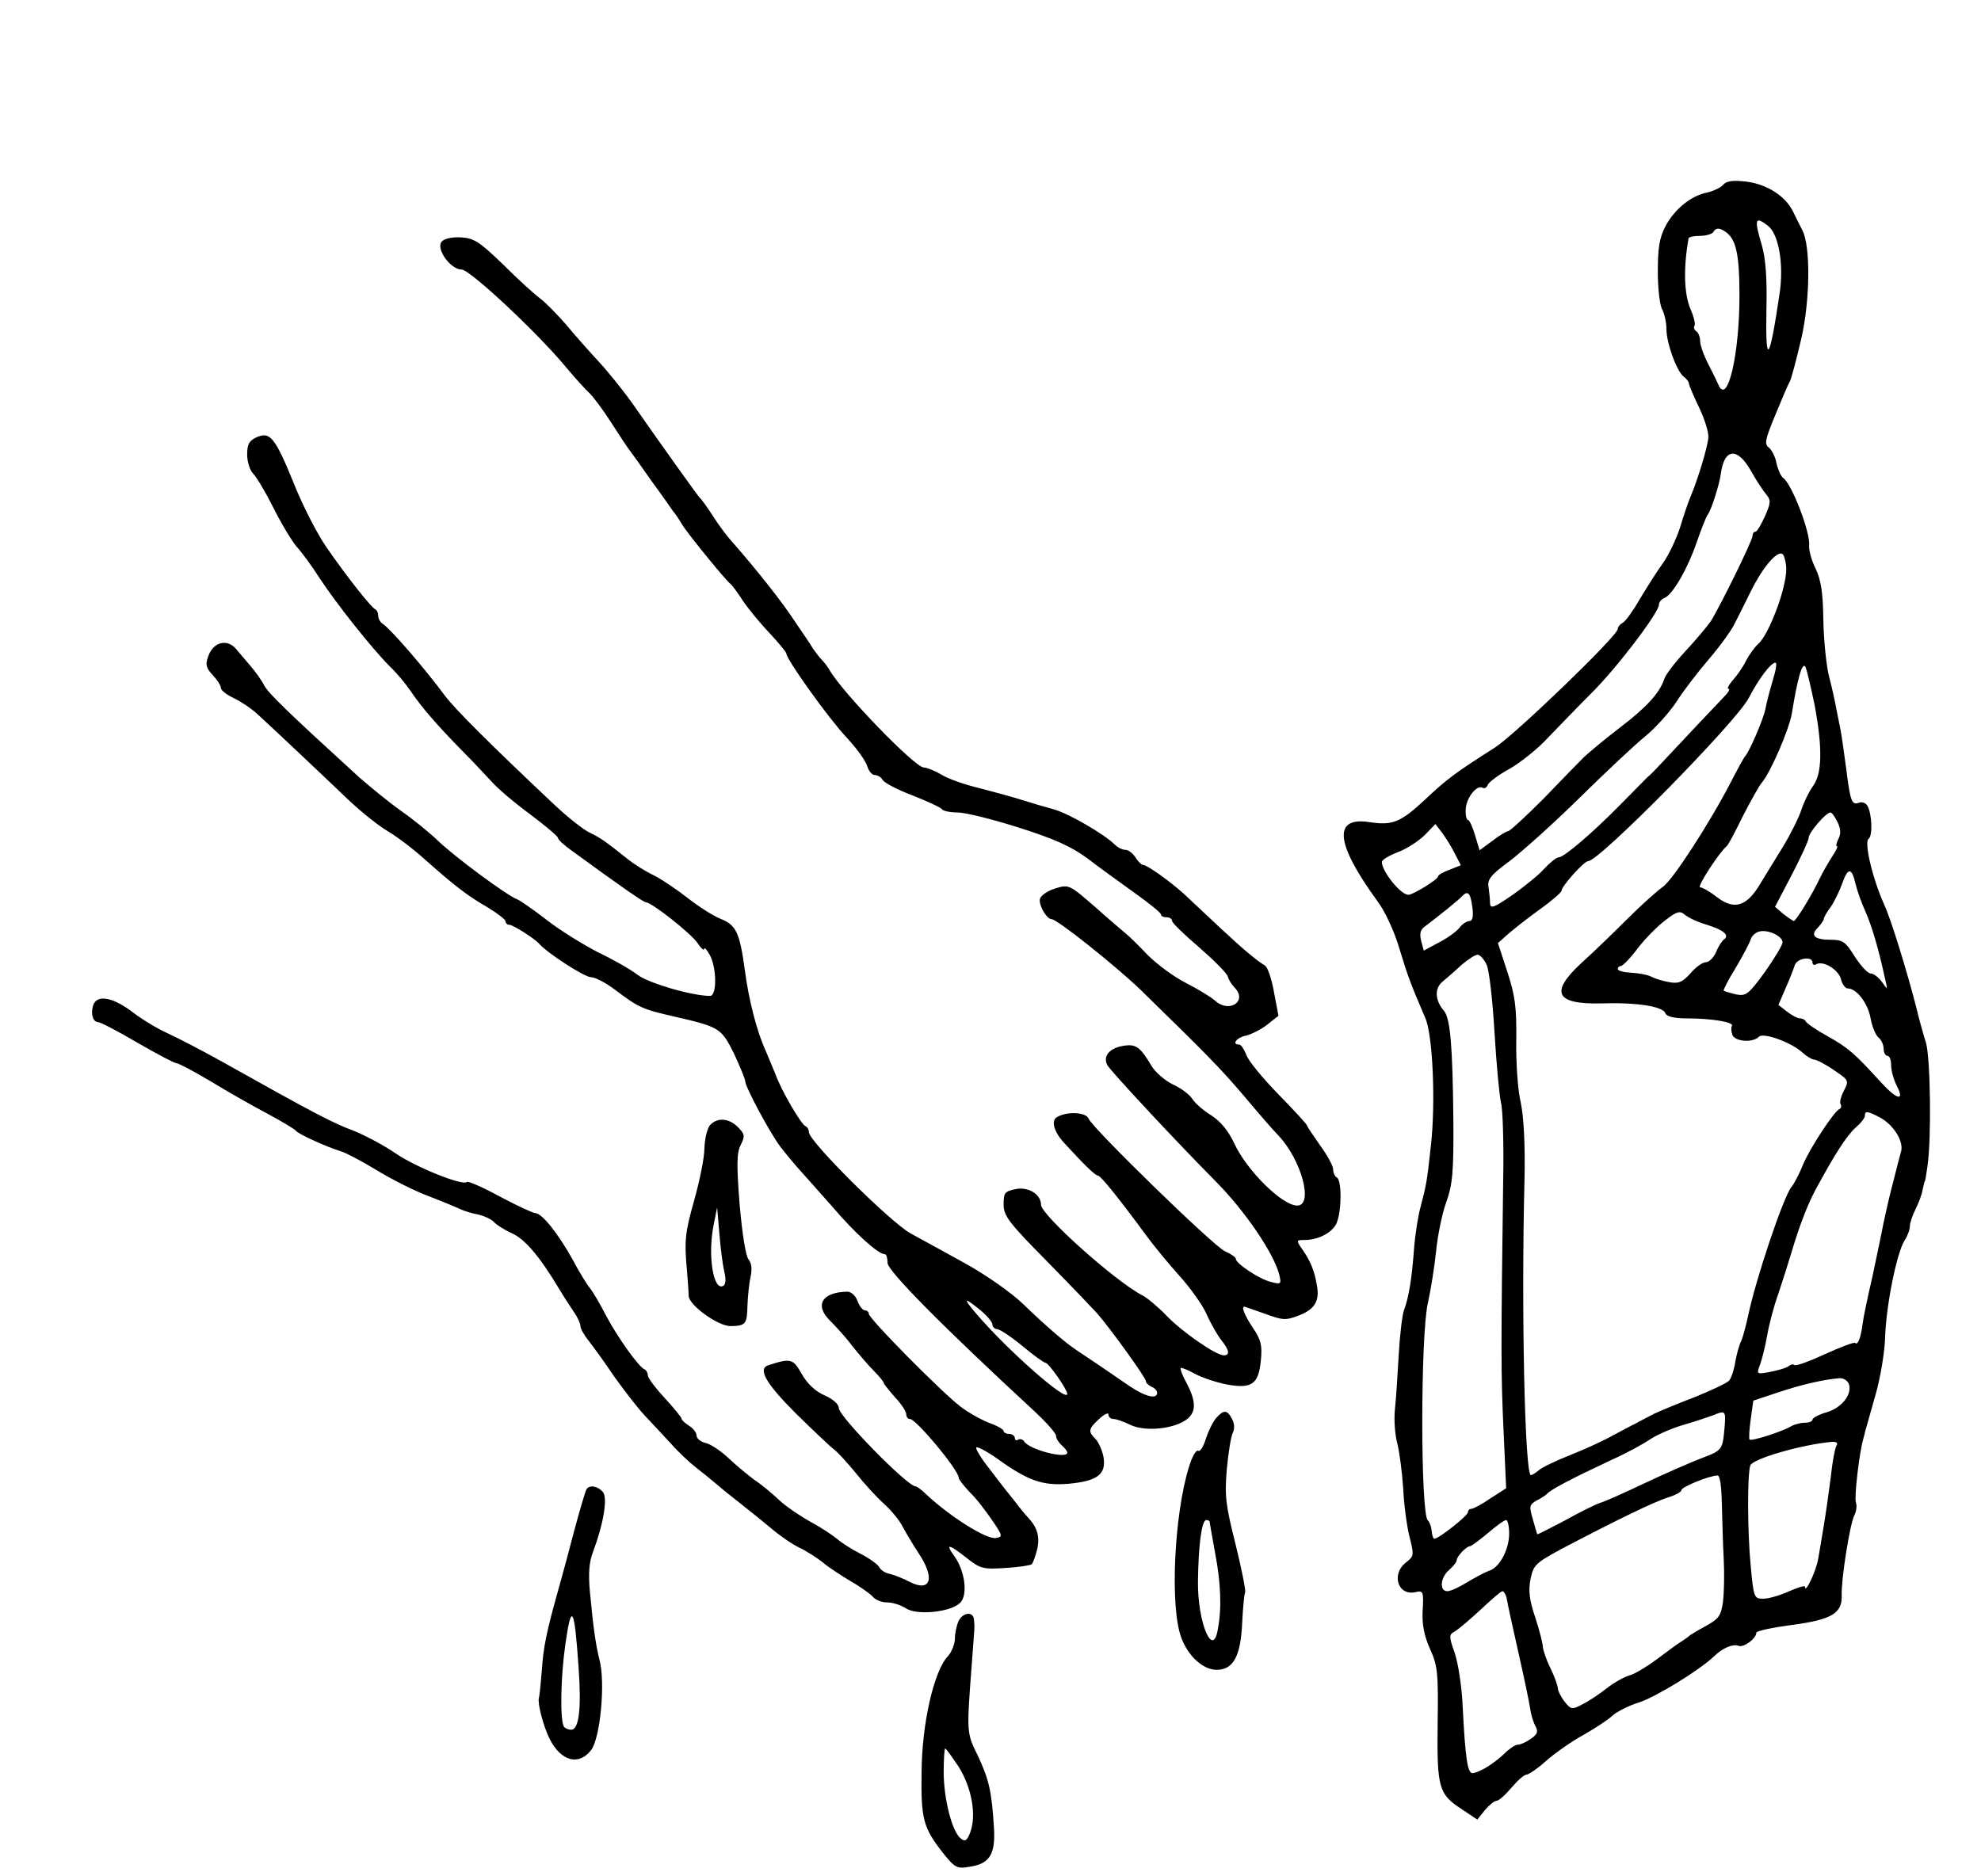 <?xml version="1.0" standalone="no"?>
<!DOCTYPE svg PUBLIC "-//W3C//DTD SVG 20010904//EN"
 "http://www.w3.org/TR/2001/REC-SVG-20010904/DTD/svg10.dtd">
<svg version="1.0" xmlns="http://www.w3.org/2000/svg"
 width="529pt" height="501pt" viewBox="0 0 529 501"
 preserveAspectRatio="xMidYMid meet">
<g transform="translate(0,501) scale(0.1,-0.1)"
fill="#000000" stroke="none">
<path d="M4601 4516 c-6 -7 -25 -16 -41 -20 -44 -8 -89 -45 -113 -91 -16 -31
-20 -58 -20 -121 0 -44 5 -90 12 -101 6 -12 11 -35 11 -52 0 -37 27 -112 46
-127 8 -6 14 -14 14 -18 0 -4 12 -33 27 -64 15 -31 26 -67 25 -80 -2 -26 -28
-112 -47 -157 -7 -16 -20 -55 -29 -85 -10 -30 -30 -73 -46 -95 -16 -22 -43
-65 -61 -95 -17 -30 -38 -59 -45 -63 -8 -4 -14 -12 -14 -17 0 -18 -271 -279
-327 -316 -110 -70 -128 -84 -187 -139 -66 -62 -88 -70 -148 -61 -100 16 -92
-57 21 -212 19 -25 45 -81 58 -126 23 -76 31 -96 69 -185 20 -45 28 -225 15
-341 -11 -101 -12 -103 -28 -165 -6 -22 -14 -71 -17 -110 -6 -82 -14 -130 -27
-165 -5 -14 -11 -68 -14 -120 -3 -52 -7 -117 -10 -144 -3 -27 0 -67 6 -90 6
-23 13 -77 16 -121 2 -44 10 -103 17 -130 12 -48 12 -51 -8 -67 -43 -32 -23
-93 26 -80 18 4 20 0 17 -49 -2 -39 4 -68 20 -104 20 -44 22 -63 20 -200 -2
-171 3 -187 64 -227 l42 -28 20 25 c12 14 25 25 31 25 6 0 24 16 40 35 16 19
34 35 40 35 6 0 31 17 54 38 23 20 67 51 98 68 30 17 64 39 76 50 11 11 44 28
73 37 46 15 163 87 201 124 23 22 50 33 65 27 14 -5 47 20 47 35 0 5 43 14 96
21 105 14 134 31 132 79 -2 39 22 193 34 214 5 10 7 25 4 34 -5 13 9 135 20
171 2 7 4 16 5 20 1 4 13 45 26 92 14 47 26 119 27 160 3 85 31 224 52 257 8
12 14 29 14 38 0 9 7 29 15 45 8 16 17 39 19 52 3 13 5 23 6 23 1 0 4 18 7 40
11 74 8 289 -4 330 -7 22 -19 65 -26 95 -26 100 -67 234 -86 275 -31 69 -54
167 -41 175 11 7 9 68 -4 89 -5 7 -14 10 -22 7 -19 -7 -23 3 -34 91 -6 43 -12
89 -15 103 -3 14 -8 39 -11 55 -3 17 -11 55 -19 85 -8 30 -15 99 -16 153 -1
74 -6 108 -21 139 -11 22 -18 49 -17 61 4 34 -47 167 -70 181 -5 4 -13 21 -17
38 -3 18 -13 37 -21 43 -12 9 -9 22 17 85 17 41 34 82 39 90 5 9 18 60 31 115
24 104 25 248 3 290 -6 11 -16 32 -24 48 -20 43 -70 75 -126 82 -36 4 -53 2
-62 -9z m120 -109 c29 -22 43 -104 31 -182 -27 -183 -38 -196 -35 -42 2 84 -2
136 -12 171 -21 71 -19 80 16 53z m-115 -15 c30 -19 39 -60 39 -172 0 -157
-32 -294 -56 -238 -3 7 -15 32 -27 55 -12 23 -22 51 -22 62 0 11 -5 23 -10 26
-6 4 -8 10 -5 15 3 4 -2 25 -11 45 -17 41 -19 108 -5 188 0 4 14 7 30 7 17 0
33 5 36 10 7 12 16 12 31 2z m71 -642 c14 -25 32 -52 40 -61 12 -15 12 -22 -4
-58 -10 -22 -21 -41 -25 -41 -5 0 -8 -5 -8 -11 0 -13 -89 -193 -112 -229 -10
-14 -40 -50 -68 -80 -27 -29 -53 -63 -56 -74 -12 -37 -48 -76 -119 -130 -38
-29 -81 -65 -95 -78 -14 -14 -63 -64 -109 -112 -47 -47 -89 -86 -94 -86 -4 0
-24 -12 -42 -26 l-34 -25 -12 40 c-7 23 -15 41 -19 41 -4 0 -7 13 -6 28 1 31
30 67 45 58 5 -3 11 0 14 8 3 7 29 27 59 43 29 17 76 54 103 84 28 29 79 82
114 117 68 67 181 216 181 237 0 7 7 15 15 18 22 9 62 79 86 149 12 35 25 68
29 73 10 13 31 80 35 108 9 71 45 74 82 7z m93 -260 c0 -53 -47 -176 -75 -200
-9 -8 -23 -27 -32 -44 -8 -17 -25 -41 -36 -53 -11 -13 -16 -23 -11 -23 5 0 -1
-10 -13 -22 -20 -21 -97 -102 -165 -175 -14 -15 -32 -34 -40 -40 -7 -7 -41
-42 -76 -77 -72 -73 -146 -136 -160 -136 -6 0 -23 -14 -39 -31 -15 -17 -54
-48 -85 -70 -48 -33 -58 -37 -59 -22 0 10 -2 29 -4 43 -4 21 6 33 56 70 33 25
118 101 188 170 70 69 148 142 174 163 26 21 63 62 82 90 18 29 58 81 88 116
30 35 61 78 69 95 9 17 28 56 43 86 34 69 75 115 87 98 4 -7 8 -24 8 -38z
m-36 -297 c-8 -27 -17 -61 -20 -78 -6 -28 -43 -114 -54 -125 -3 -3 -20 -34
-38 -69 -57 -110 -156 -263 -182 -280 -13 -9 -56 -47 -95 -86 -38 -38 -94 -92
-123 -118 -84 -78 -68 -110 55 -107 94 3 163 -8 170 -26 3 -9 23 -14 57 -14
66 0 127 -10 121 -20 -3 -5 -2 -15 1 -24 7 -18 54 -22 71 -5 12 12 87 -15 117
-43 11 -10 25 -18 30 -18 6 0 30 -12 53 -28 40 -27 41 -28 27 -55 -8 -15 -12
-31 -9 -36 3 -5 2 -11 -3 -13 -14 -6 -78 -103 -97 -148 -10 -25 -24 -52 -31
-60 -22 -27 -96 -248 -116 -345 -6 -27 -14 -57 -18 -66 -5 -9 -12 -34 -16 -55
-3 -22 -11 -44 -16 -51 -6 -7 -47 -26 -91 -44 -45 -17 -95 -38 -112 -46 -16
-9 -39 -20 -49 -26 -11 -5 -38 -20 -61 -32 -23 -13 -73 -36 -111 -51 -38 -15
-76 -33 -85 -41 -8 -7 -18 -13 -21 -13 -16 0 -26 437 -17 790 2 96 -2 165 -10
205 -8 33 -13 108 -12 166 1 90 -3 119 -24 184 l-25 76 28 25 c15 13 53 43 85
66 31 22 57 45 57 49 0 12 60 79 71 79 30 0 396 372 429 436 27 52 59 94 71
94 5 0 1 -21 -7 -47z m112 -68 c21 -113 20 -182 -5 -215 -10 -14 -24 -42 -31
-64 -7 -21 -29 -65 -49 -98 -20 -32 -48 -78 -62 -101 -35 -58 -68 -68 -113
-34 -19 15 -40 27 -46 27 -10 0 52 95 71 110 4 3 23 39 43 80 21 41 44 82 51
90 22 25 73 142 80 185 15 94 28 138 36 124 4 -8 15 -55 25 -104z m61 -311 c9
-19 9 -32 2 -45 -5 -11 -7 -19 -4 -19 4 0 -2 -12 -12 -27 -10 -16 -25 -41 -33
-58 -20 -43 -64 -115 -70 -115 -3 1 -15 9 -28 19 l-22 19 45 86 c25 48 45 92
45 99 0 13 46 67 58 67 4 0 12 -12 19 -26z m-1023 -82 l17 -33 -30 -12 c-17
-6 -31 -14 -31 -18 0 -8 -67 -49 -79 -49 -21 0 -71 63 -71 88 0 5 19 17 43 26
24 9 56 30 72 46 l28 29 17 -22 c9 -12 25 -37 34 -55z m1071 -83 c4 -17 16
-51 27 -75 17 -40 33 -92 52 -179 7 -30 7 -30 -9 -7 -9 12 -22 22 -30 22 -7 0
-26 20 -42 45 -25 40 -32 45 -65 45 -43 0 -55 12 -33 33 8 9 15 19 15 22 0 4
8 19 19 33 10 15 24 44 31 64 15 42 25 41 35 -3z m-1023 -64 c3 -23 0 -35 -8
-35 -7 0 -19 -8 -26 -17 -7 -10 -32 -28 -55 -40 l-41 -22 -7 26 c-5 20 -2 31
12 40 33 25 87 68 97 79 16 17 23 9 28 -31z m626 -45 c45 -14 61 -28 46 -39
-5 -3 -15 -18 -21 -33 -7 -16 -19 -28 -28 -28 -8 0 -27 -13 -41 -30 -22 -24
-32 -28 -58 -23 -17 3 -39 10 -48 15 -10 5 -34 9 -53 10 -19 1 -35 5 -35 10 0
4 4 8 9 8 4 0 25 21 45 48 20 26 53 59 73 74 31 24 39 26 52 15 9 -8 35 -20
59 -27z m202 -47 c0 -7 -21 -42 -47 -79 -44 -60 -50 -65 -77 -60 -16 4 -31 8
-33 10 -2 1 12 29 32 61 19 32 37 66 40 76 3 10 14 19 23 21 23 6 62 -12 62
-29z m-790 -60 c7 -16 16 -97 21 -182 5 -84 13 -168 17 -185 5 -17 8 -112 6
-211 -6 -447 -6 -519 1 -665 l7 -155 -42 -27 c-23 -16 -46 -28 -51 -28 -5 0
-9 -4 -9 -9 0 -9 -78 -71 -90 -71 -3 0 -6 10 -7 22 -1 11 -6 24 -10 27 -20 15
-20 495 0 581 8 36 18 99 22 139 4 41 16 100 27 130 17 48 20 80 19 221 -2
195 -8 270 -25 290 -24 28 -26 60 -4 78 11 9 34 29 51 45 18 15 36 27 43 27 6
0 17 -12 24 -27z m870 6 c0 -5 4 -8 9 -5 18 12 60 -13 67 -39 3 -14 12 -25 18
-25 24 0 54 -40 61 -79 4 -22 13 -45 21 -52 8 -6 14 -20 14 -30 0 -11 5 -19
10 -19 6 0 10 -11 10 -25 0 -15 7 -39 15 -55 22 -42 1 -38 -41 8 -72 79 -88
93 -143 124 -31 17 -57 35 -59 40 -2 4 -9 8 -15 8 -7 0 -22 8 -35 18 l-23 18
19 44 c11 25 22 53 25 63 7 18 47 24 47 6z m179 -413 c36 -19 64 -62 58 -90
-3 -11 -13 -48 -21 -81 -9 -33 -20 -82 -26 -110 -5 -27 -19 -93 -30 -145 -12
-52 -24 -108 -26 -125 -5 -39 -13 -59 -20 -52 -3 3 -39 -11 -81 -30 -41 -19
-77 -32 -81 -29 -3 3 -10 2 -16 -3 -6 -5 -28 -11 -48 -15 -37 -7 -38 -7 -28
19 5 14 14 49 19 78 5 29 18 79 30 112 11 33 27 83 35 110 21 71 42 125 63
165 51 95 85 148 108 168 14 12 25 26 25 32 0 13 6 13 39 -4z m-82 -712 c10
-27 -18 -64 -59 -76 -21 -6 -38 -15 -38 -20 0 -4 -9 -8 -20 -8 -11 0 -28 -4
-38 -10 -24 -14 -105 -40 -110 -35 -2 2 -1 26 3 54 l7 50 66 22 c63 21 124 35
165 38 10 0 20 -6 24 -15z m-332 -119 c-5 -57 -6 -59 -62 -80 -26 -10 -93 -39
-148 -65 -55 -26 -110 -51 -122 -54 -12 -4 -55 -25 -94 -47 -40 -21 -73 -38
-74 -37 -1 2 -6 20 -12 41 -10 34 -9 38 10 49 12 6 24 14 27 17 10 12 63 40
174 92 38 17 84 42 103 55 18 12 59 30 91 39 31 9 66 21 77 25 33 14 34 12 30
-35z m299 -46 c-4 -7 -11 -44 -15 -83 -5 -39 -13 -96 -18 -126 -5 -30 -12 -73
-16 -95 -6 -33 -35 -94 -35 -73 0 4 -19 -2 -42 -12 -24 -11 -55 -20 -69 -20
-25 0 -26 2 -34 88 -9 93 -9 246 -1 268 7 18 138 56 219 63 11 0 16 -3 11 -10z
m-306 -156 c1 -43 3 -109 5 -148 2 -38 1 -89 -2 -113 -5 -37 -11 -46 -46 -65
-22 -12 -42 -24 -45 -27 -3 -3 -12 -9 -21 -15 -9 -5 -38 -27 -65 -47 -27 -20
-60 -40 -73 -43 -14 -4 -41 -19 -60 -34 -20 -16 -49 -35 -65 -43 -28 -15 -31
-14 -48 7 -10 13 -18 29 -18 37 -1 7 -9 31 -20 53 -11 22 -19 47 -20 56 0 9
-9 44 -20 78 -16 47 -19 72 -13 103 8 38 13 43 83 81 137 72 245 125 283 137
20 6 37 15 37 20 0 8 72 38 96 39 7 1 11 -27 12 -76z m-568 -79 c0 -43 -26
-92 -55 -100 -11 -4 -37 -18 -57 -30 -21 -13 -44 -24 -53 -24 -22 0 -19 37 5
57 11 10 20 21 20 26 0 10 26 37 35 37 4 0 25 16 48 35 22 19 44 35 49 35 4 0
8 -16 8 -36z m-6 -176 c2 -13 16 -77 31 -143 15 -66 29 -133 31 -148 2 -15 8
-36 14 -47 8 -15 6 -22 -12 -34 -12 -9 -28 -16 -35 -16 -7 0 -23 -11 -36 -24
-25 -24 -63 -49 -84 -52 -14 -2 -20 39 -27 176 -2 52 -12 117 -21 144 -16 45
-16 50 -1 58 9 5 40 31 69 58 29 27 55 50 59 50 4 0 10 -10 12 -22z"/>
<path d="M1179 4364 c-15 -19 24 -74 54 -74 23 -1 206 -172 282 -265 22 -26
48 -55 58 -64 10 -9 37 -45 60 -81 23 -36 45 -69 50 -75 4 -5 30 -41 57 -80
28 -38 53 -74 57 -80 5 -5 17 -23 27 -40 18 -27 112 -143 127 -155 4 -3 19
-23 33 -45 15 -22 47 -61 72 -87 24 -26 44 -50 44 -54 0 -15 112 -172 160
-223 28 -30 53 -65 56 -78 4 -12 12 -23 20 -23 7 0 17 -6 21 -13 4 -8 41 -27
81 -42 40 -16 75 -32 78 -37 3 -4 21 -8 41 -8 20 0 93 -18 162 -40 95 -30 140
-50 184 -82 31 -24 88 -65 127 -93 38 -27 70 -53 70 -57 0 -5 7 -8 15 -8 8 0
15 -4 15 -10 0 -5 33 -37 73 -71 39 -34 74 -69 76 -78 2 -8 10 -21 18 -29 35
-36 -14 -69 -52 -35 -11 10 -46 31 -77 47 -32 16 -78 50 -103 75 -24 25 -50
51 -57 56 -7 6 -45 38 -83 72 -70 61 -71 61 -107 50 -20 -6 -39 -19 -41 -28
-4 -16 18 -54 31 -54 15 0 169 -123 237 -188 175 -171 211 -207 275 -282 37
-44 79 -93 94 -108 62 -66 94 -187 50 -187 -40 0 -135 94 -168 166 -16 34 -36
58 -60 74 -20 12 -44 32 -52 45 -8 12 -32 30 -53 39 -20 10 -46 32 -56 49 -31
52 -42 60 -79 53 -35 -7 -51 -28 -39 -51 10 -17 180 -200 290 -311 79 -80 154
-191 169 -248 6 -26 5 -27 -22 -20 -30 7 -94 49 -94 62 0 4 -13 13 -29 20 -31
14 -353 328 -364 354 -6 18 -60 20 -85 4 -16 -10 -7 -40 20 -69 54 -59 83 -87
90 -87 7 0 54 -58 129 -160 19 -26 59 -75 88 -107 29 -32 62 -78 73 -103 11
-25 29 -56 39 -69 22 -27 24 -41 7 -41 -21 0 -112 63 -153 106 -22 23 -51 47
-64 54 -71 36 -271 215 -271 242 0 28 -34 49 -68 42 -29 -6 -32 -10 -32 -41 0
-30 13 -48 115 -151 63 -64 123 -127 134 -139 36 -41 131 -173 131 -182 0 -5
7 -11 15 -15 8 -3 15 -10 15 -16 0 -18 -31 -11 -74 18 -49 34 -114 78 -140 95
-31 20 -87 69 -145 125 -30 29 -97 76 -149 105 -52 29 -120 66 -151 83 -56 32
-271 246 -271 270 0 7 -4 14 -9 16 -11 4 -63 92 -80 138 -8 19 -20 49 -27 65
-23 50 -45 136 -55 214 -14 101 -23 120 -65 137 -20 8 -59 33 -87 55 -28 22
-69 50 -91 61 -23 11 -53 30 -68 42 -60 48 -74 58 -103 72 -16 7 -59 41 -95
75 -170 160 -267 257 -292 291 -54 73 -144 177 -165 191 -7 4 -13 14 -13 22 0
7 -3 15 -7 17 -12 5 -80 92 -131 166 -25 36 -64 112 -87 170 -51 125 -64 140
-100 124 -20 -9 -25 -19 -25 -46 0 -19 7 -42 16 -51 9 -9 34 -51 55 -93 21
-42 49 -88 61 -102 13 -14 41 -52 62 -85 44 -67 139 -187 187 -235 18 -17 42
-46 55 -65 28 -42 72 -93 139 -161 28 -28 63 -66 79 -83 16 -18 62 -57 103
-87 40 -30 73 -58 73 -62 0 -5 17 -20 38 -35 137 -100 191 -137 197 -137 15 0
120 -83 137 -108 10 -15 18 -22 18 -17 1 6 7 -1 15 -15 19 -34 20 -110 1 -110
-48 0 -164 34 -193 56 -18 14 -65 41 -105 60 -39 20 -101 58 -137 86 -36 28
-72 53 -80 56 -27 10 -165 112 -211 156 -25 24 -70 60 -100 81 -30 21 -80 62
-111 89 -196 179 -242 224 -254 246 -7 14 -23 36 -35 50 -12 14 -30 35 -40 47
-24 28 -61 18 -74 -20 -8 -22 -6 -31 12 -50 12 -13 22 -28 22 -35 0 -6 16 -18
35 -27 19 -9 47 -28 62 -42 33 -30 152 -142 243 -229 36 -34 84 -72 107 -85
22 -13 66 -46 97 -74 81 -72 115 -98 169 -129 26 -16 47 -32 47 -37 0 -5 5 -9
10 -9 10 0 68 -37 80 -51 22 -25 121 -89 138 -89 11 0 40 -15 65 -34 62 -47
73 -52 157 -71 122 -28 126 -31 160 -99 16 -35 30 -68 30 -74 0 -15 66 -138
94 -175 12 -16 37 -46 56 -67 19 -21 55 -62 80 -90 63 -74 125 -130 143 -130
4 0 7 -10 7 -23 0 -21 145 -168 393 -397 31 -29 57 -58 57 -65 0 -7 7 -18 15
-25 8 -7 15 -16 15 -20 0 -18 -102 8 -115 30 -3 5 -11 8 -16 5 -5 -4 -9 -1 -9
4 0 6 -7 11 -15 11 -8 0 -15 4 -15 8 0 4 -17 14 -37 21 -21 8 -56 27 -78 44
-50 38 -245 235 -245 248 0 5 -5 9 -10 9 -6 0 -15 11 -20 25 -5 14 -17 25 -27
25 -68 -1 -89 -36 -46 -78 15 -15 42 -44 58 -66 17 -21 42 -51 58 -67 15 -15
27 -30 27 -33 0 -2 14 -20 30 -38 17 -18 30 -38 30 -45 0 -7 4 -13 10 -13 16
0 130 -136 130 -157 0 -4 13 -21 29 -38 17 -16 43 -50 60 -75 29 -42 29 -45
10 -48 -25 -4 -122 57 -186 117 -12 12 -25 21 -28 21 -22 0 -205 187 -205 209
0 10 -15 24 -38 34 -25 11 -46 31 -61 57 -23 41 -29 43 -88 24 -31 -9 -9 -48
72 -129 47 -46 93 -90 103 -97 9 -7 35 -35 57 -62 22 -28 56 -65 75 -82 20
-18 42 -45 50 -61 8 -15 27 -47 42 -70 46 -68 34 -107 -23 -78 -17 9 -40 18
-52 21 -12 2 -25 10 -29 18 -4 8 -27 24 -50 36 -24 12 -52 30 -63 40 -11 9
-42 30 -70 45 -27 15 -66 41 -85 59 -19 18 -48 42 -65 53 -16 12 -47 37 -68
57 -21 20 -49 39 -63 42 -13 3 -24 12 -24 20 0 8 -9 19 -20 26 -11 7 -20 15
-20 19 0 3 -20 28 -45 55 -25 27 -45 54 -45 60 0 7 -4 14 -8 16 -16 6 -72 85
-103 143 -17 33 -37 67 -44 75 -7 8 -28 42 -46 76 -39 70 -82 124 -100 124 -6
0 -49 20 -94 44 -46 25 -85 42 -88 39 -12 -11 -137 40 -190 76 -30 21 -81 48
-113 61 -54 20 -99 43 -354 186 -52 29 -116 62 -142 74 -25 11 -69 37 -97 59
-54 40 -95 45 -103 13 -6 -22 1 -42 14 -42 6 0 54 -25 105 -55 52 -30 99 -55
105 -55 5 0 47 -22 92 -49 44 -27 113 -66 151 -86 39 -21 72 -41 75 -45 6 -9
84 -44 120 -55 14 -4 57 -27 95 -50 39 -24 102 -56 140 -70 39 -15 77 -31 85
-35 9 -4 30 -11 47 -14 17 -4 36 -13 42 -20 6 -7 28 -21 48 -30 35 -16 73 -60
127 -150 10 -17 27 -43 37 -58 11 -15 19 -33 19 -40 0 -7 10 -24 21 -38 11
-14 42 -56 68 -95 27 -38 64 -86 82 -105 19 -20 50 -54 70 -75 19 -22 50 -51
68 -65 18 -14 44 -35 59 -48 15 -13 43 -35 62 -50 19 -15 54 -43 78 -63 23
-20 58 -44 77 -53 19 -9 47 -27 62 -39 15 -13 49 -35 74 -50 25 -14 51 -33 59
-41 7 -9 24 -16 39 -16 15 0 36 -7 49 -15 27 -20 118 -12 145 13 22 20 15 83
-14 125 -26 35 -16 34 32 -4 37 -29 44 -31 104 -27 35 2 67 7 70 10 4 4 10 22
15 41 7 33 0 57 -24 83 -6 6 -21 24 -33 40 -13 16 -43 54 -67 86 -25 31 -42
59 -39 62 3 3 29 -11 56 -30 82 -59 121 -73 191 -67 76 7 100 25 93 70 -3 18
-13 40 -21 49 -21 21 -20 27 9 54 14 13 25 18 25 12 0 -7 6 -12 13 -12 8 0 27
-7 44 -15 37 -19 111 -13 148 11 30 20 31 49 2 103 -10 18 -16 35 -14 37 2 2
19 -5 39 -16 19 -10 58 -23 85 -28 66 -12 84 1 90 65 4 40 0 55 -21 86 -22 33
-32 57 -23 57 1 0 26 -9 55 -19 49 -18 55 -18 92 -4 42 17 55 39 46 83 -6 36
-17 62 -37 91 -18 26 -18 27 4 27 39 0 77 21 87 47 13 34 13 112 0 120 -6 3
-10 13 -10 22 0 9 -16 38 -35 64 -19 27 -35 51 -35 53 0 3 -34 40 -76 83 -42
43 -81 90 -86 106 -6 15 -14 27 -19 27 -21 0 -7 19 19 24 15 4 41 17 57 30
l29 23 -12 63 c-6 35 -17 67 -24 71 -23 14 -58 43 -121 102 -34 32 -77 72 -96
90 -38 34 -98 77 -109 77 -4 0 -13 9 -20 20 -7 11 -19 20 -26 20 -8 0 -21 6
-29 14 -28 28 -123 83 -162 94 -22 6 -60 17 -85 25 -25 8 -76 22 -115 32 -38
9 -84 25 -101 36 -17 10 -39 19 -47 19 -24 0 -217 200 -251 259 -5 9 -14 21
-20 27 -6 6 -17 20 -24 30 -6 11 -29 44 -50 75 -33 51 -103 139 -167 212 -14
15 -37 46 -52 70 -15 23 -30 44 -34 47 -5 5 -90 123 -182 255 -23 32 -63 82
-89 110 -25 27 -65 72 -88 100 -24 27 -54 58 -69 69 -14 10 -59 51 -98 90 -63
61 -78 70 -112 72 -24 1 -45 -3 -52 -12z m1471 -2891 c0 -7 6 -13 13 -13 6 0
37 -20 67 -45 30 -25 58 -45 62 -45 8 0 58 -71 58 -83 0 -24 -159 116 -242
213 -37 43 -35 47 7 13 19 -15 35 -34 35 -40z"/>
<path d="M1897 2006 c-8 -8 -15 -36 -16 -63 0 -26 -13 -88 -27 -138 -25 -89
-27 -108 -19 -195 2 -25 4 -52 4 -61 1 -26 80 -82 113 -81 39 1 43 5 44 55 1
23 4 57 8 75 5 22 3 38 -5 48 -8 10 -17 69 -24 148 -8 105 -8 136 3 158 12 24
11 29 -8 48 -23 23 -53 26 -73 6z m37 -392 c5 -20 4 -34 -2 -38 -27 -17 -43
81 -26 164 l9 45 6 -70 c3 -38 9 -84 13 -101z"/>
<path d="M3248 1223 c-9 -10 -21 -35 -28 -56 -6 -20 -15 -35 -20 -32 -4 3 -12
-8 -18 -23 -42 -109 -59 -360 -32 -462 15 -56 59 -100 99 -100 44 0 64 36 68
124 2 39 5 76 8 83 2 6 -10 65 -26 130 -26 103 -29 128 -23 198 4 44 11 88 16
98 5 10 5 24 -2 37 -13 25 -22 25 -42 3z m-18 -277 c0 -2 7 -40 15 -85 15 -79
18 -146 7 -203 -13 -79 -54 18 -53 127 1 97 10 165 22 165 5 0 9 -2 9 -4z"/>
<path d="M1566 1032 c-3 -5 -17 -53 -32 -108 -14 -54 -32 -121 -40 -149 -35
-124 -43 -164 -47 -225 -3 -36 -6 -69 -8 -75 -4 -15 12 -76 29 -110 30 -59 77
-72 110 -30 25 31 39 181 23 241 -10 41 -16 79 -26 185 -4 47 -2 77 9 105 28
75 39 143 26 159 -14 16 -36 20 -44 7z m-21 -475 c8 -113 1 -167 -20 -167 -8
0 -16 4 -19 8 -11 18 -9 132 4 222 16 112 24 98 35 -63z"/>
<path d="M2560 681 c-5 -11 -10 -32 -10 -47 0 -15 -9 -37 -19 -48 -37 -39 -69
-179 -70 -307 -2 -128 4 -150 57 -218 32 -40 38 -43 71 -37 55 8 70 34 65 108
-6 94 -13 125 -43 189 -30 61 -30 60 -16 244 8 109 8 96 6 118 -1 23 -28 22
-41 -2z m0 -390 c35 -56 48 -129 31 -175 -9 -23 -14 -26 -26 -16 -23 19 -45
106 -45 177 0 35 2 63 4 63 2 0 18 -22 36 -49z"/>
</g>
</svg>
